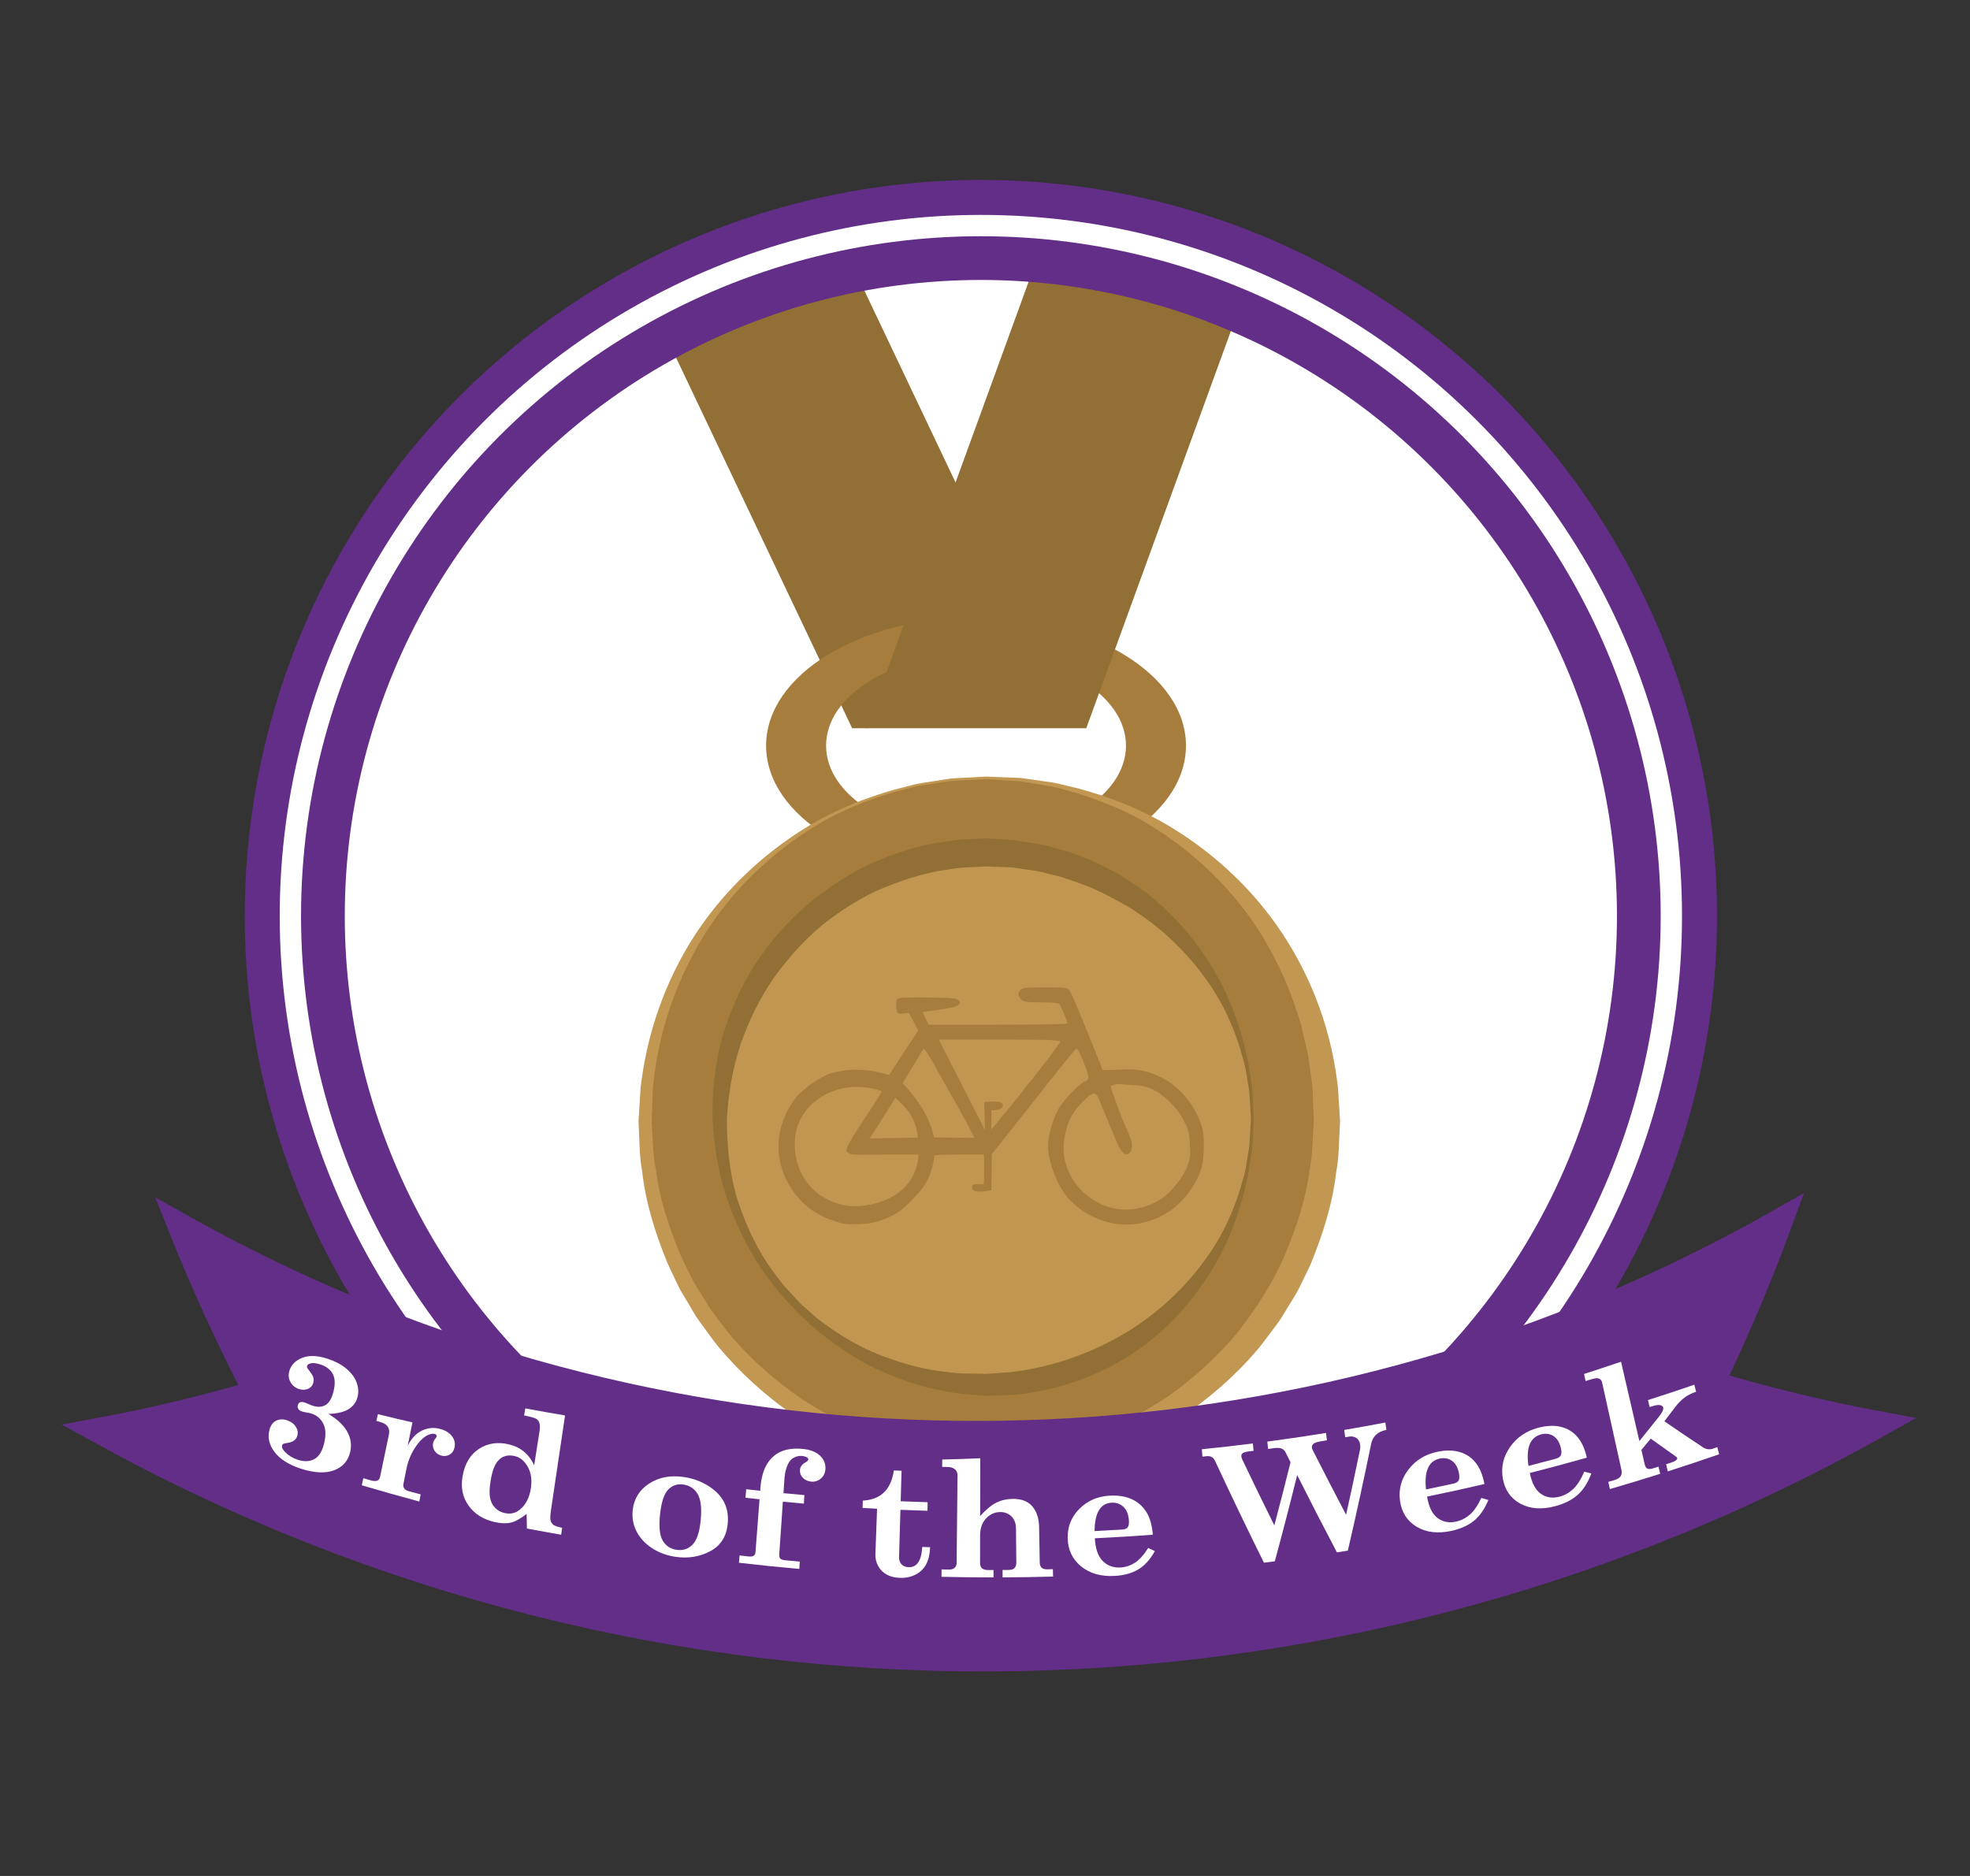 <?xml version="1.0" encoding="utf-8"?>
<!-- Generator: Adobe Illustrator 16.0.4, SVG Export Plug-In . SVG Version: 6.00 Build 0)  -->
<!DOCTYPE svg PUBLIC "-//W3C//DTD SVG 1.1//EN" "http://www.w3.org/Graphics/SVG/1.1/DTD/svg11.dtd">
<svg version="1.1" id="Livello_1" xmlns="http://www.w3.org/2000/svg" xmlns:xlink="http://www.w3.org/1999/xlink" x="0px" y="0px"
	 width="225.205px" height="214.48px" viewBox="0 0 225.205 214.48" enable-background="new 0 0 225.205 214.48"
	 xml:space="preserve">
<rect x="0" y="0" width="225.205" height="214.48" fill="#333333" stroke="none"/>
<circle fill="#FFFFFF" stroke="#622E88" stroke-width="4" stroke-miterlimit="10" cx="112.13" cy="104.723" r="82.153"/>
<path fill="#926F34" d="M98.593,32.76c-7.637,1.504-14.855,4.161-21.472,7.785l20.294,42.714h1.809l10.134-27.842L98.593,32.76z"/>
<polygon fill="none" points="109.357,54.832 99.224,82.674 122.584,82.674 "/>
<path fill="#A67D3C" d="M111.577,95.731c-9.469,0-17.142-4.691-17.142-10.481s7.673-10.481,17.142-10.481
	s17.142,4.691,17.142,10.481S121.046,95.731,111.577,95.731z M111.577,70.575c-13.251,0-23.999,6.572-23.999,14.675
	c0,8.104,10.748,14.675,23.999,14.675c13.252,0,23.999-6.571,23.999-14.675C135.576,77.147,124.829,70.575,111.577,70.575z"/>
<g>
	<path fill="#A67D3C" d="M112.716,88.938c-21.521,0-38.973,17.571-38.973,39.238s17.452,39.238,38.973,39.238
		c21.52,0,38.974-17.571,38.974-39.238S134.235,88.938,112.716,88.938z M112.716,156.204c-15.377,0-27.838-12.549-27.838-28.028
		c0-15.481,12.461-28.028,27.838-28.028s27.838,12.547,27.838,28.028C140.554,143.655,128.093,156.204,112.716,156.204z"/>
	<g>
		<path fill="#C19751" d="M112.724,89.087c0,0-0.958,0.046-2.756,0.132c-0.447,0.034-0.955,0.019-1.499,0.1
			c-0.544,0.082-1.137,0.172-1.779,0.269c-0.639,0.109-1.336,0.175-2.062,0.338c-0.721,0.188-1.487,0.389-2.297,0.601
			c-3.197,0.929-7.064,2.378-10.887,5.059c-3.833,2.615-7.735,6.273-10.794,11.092c-3.037,4.809-5.27,10.696-5.952,17.149
			c-0.114,0.802-0.083,1.623-0.133,2.441c-0.007,0.808-0.116,1.671-0.041,2.446c0.118,1.681,0.118,3.432,0.46,5.061
			c0.417,3.328,1.525,6.682,2.893,9.9c0.385,0.791,0.772,1.584,1.161,2.381c0.388,0.797,0.909,1.525,1.358,2.295l0.701,1.143
			c0.25,0.371,0.535,0.72,0.801,1.081c0.55,0.71,1.064,1.451,1.645,2.143c2.35,2.752,5.115,5.176,8.148,7.256
			c3.085,2.013,6.478,3.558,10.016,4.677c3.543,1.044,7.349,1.504,10.947,1.567c3.927-0.134,7.438-0.652,11.013-1.75
			c3.501-1.175,6.84-2.767,9.859-4.811c2.97-2.11,5.65-4.557,7.934-7.294c2.196-2.8,4.107-5.78,5.459-8.967
			c1.332-3.176,2.406-6.438,2.808-9.749c0.333-1.637,0.318-3.293,0.431-4.917l0.03-0.536l-0.023-0.631l-0.047-1.257
			c-0.049-0.823-0.021-1.692-0.133-2.461c-0.108-0.772-0.215-1.539-0.322-2.3c-0.059-0.381-0.088-0.762-0.17-1.141l-0.269-1.132
			c-0.174-0.754-0.348-1.502-0.52-2.244c-0.22-0.729-0.482-1.439-0.717-2.152c-0.94-2.855-2.279-5.455-3.696-7.875
			c-2.954-4.782-6.746-8.462-10.497-11.125c-3.742-2.726-7.563-4.231-10.733-5.207c-0.804-0.224-1.565-0.435-2.281-0.634
			c-0.722-0.174-1.417-0.248-2.055-0.365c-0.64-0.105-1.232-0.203-1.775-0.293c-0.543-0.089-1.046-0.079-1.491-0.119
			c-1.789-0.11-2.743-0.169-2.743-0.169L112.724,89.087z M112.716,88.787c0,0,0.963,0.039,2.768,0.111
			c0.451,0.031,0.959,0.011,1.509,0.089c0.55,0.079,1.151,0.165,1.8,0.257c0.646,0.105,1.353,0.166,2.087,0.326
			c0.732,0.176,1.51,0.363,2.332,0.561c3.247,0.881,7.197,2.239,11.215,4.791c4.011,2.518,8.173,6.098,11.581,10.941
			c3.39,4.857,5.975,10.864,6.858,17.789c0.139,0.86,0.128,1.662,0.201,2.504l0.079,1.255l0.04,0.631
			c-0.001-0.041,0.007,0.144,0.004,0.155l-0.003,0.082l-0.008,0.164l-0.015,0.328c-0.101,1.752-0.083,3.538-0.422,5.31
			c-0.414,3.579-1.538,7.121-2.96,10.571c-0.408,0.842-0.817,1.687-1.228,2.535c-0.413,0.848-0.96,1.625-1.438,2.444l-0.745,1.217
			c-0.265,0.396-0.565,0.767-0.848,1.152c-0.582,0.757-1.131,1.546-1.747,2.282c-2.487,2.938-5.44,5.51-8.672,7.717
			c-3.286,2.139-6.9,3.782-10.671,4.965c-3.762,1.106-7.907,1.605-11.655,1.647l-3.022-0.169c-0.99-0.018-1.964-0.195-2.938-0.354
			l-1.461-0.236l-0.73-0.119l-0.715-0.189l-2.854-0.762c-3.734-1.237-7.294-2.927-10.515-5.098
			c-3.168-2.237-6.036-4.831-8.458-7.755c-0.599-0.734-1.13-1.52-1.694-2.272c-0.273-0.383-0.565-0.752-0.821-1.145l-0.718-1.208
			c-0.46-0.813-0.991-1.584-1.386-2.423c-0.395-0.84-0.787-1.676-1.178-2.508c-1.386-3.407-2.476-6.856-2.874-10.419
			c-0.331-1.781-0.298-3.471-0.394-5.166c-0.006-0.229-0.023-0.384-0.022-0.672l0.04-0.643l0.08-1.279
			c0.071-0.847,0.064-1.696,0.201-2.524c0.87-6.665,3.318-12.68,6.6-17.481c3.302-4.809,7.353-8.411,11.282-10.976
			c3.938-2.598,7.841-4.012,11.062-4.94c0.816-0.209,1.588-0.407,2.315-0.594c0.73-0.17,1.435-0.24,2.08-0.354
			c0.648-0.102,1.247-0.195,1.796-0.281s1.053-0.072,1.501-0.109c1.796-0.097,2.754-0.147,2.754-0.147L112.716,88.787z"/>
		<path fill="#C19751" d="M112.708,156.354c0,0-0.684-0.037-1.967-0.107c-0.321-0.027-0.68-0.018-1.073-0.079
			c-0.393-0.062-0.822-0.13-1.286-0.202c-0.461-0.082-0.966-0.134-1.488-0.255c-0.52-0.134-1.072-0.274-1.656-0.424
			c-2.305-0.663-5.098-1.667-7.928-3.511c-2.821-1.825-5.736-4.39-8.129-7.824c-2.379-3.43-4.158-7.744-4.806-12.535
			c-0.101-0.596-0.099-1.206-0.153-1.815c-0.021-0.623-0.127-1.199-0.078-1.873c0.065-1.214,0.037-2.412,0.271-3.706
			c0.281-2.578,1.057-5.057,2.049-7.517c1.026-2.449,2.479-4.745,4.159-6.899c1.74-2.114,3.804-3.991,6.086-5.611
			c2.32-1.573,4.887-2.801,7.583-3.701c1.371-0.371,2.739-0.781,4.159-0.955c0.704-0.117,1.408-0.246,2.123-0.262l2.201-0.127
			c2.651,0.018,5.703,0.37,8.417,1.161c2.732,0.845,5.354,2.026,7.739,3.567c2.346,1.59,4.495,3.444,6.3,5.573
			c1.75,2.165,3.277,4.484,4.367,6.976c1.028,2.503,1.838,5.073,2.135,7.668c0.243,1.285,0.229,2.579,0.3,3.849l0.01,0.238
			l0.005,0.119l0.003,0.06l-0.004,0.133l-0.031,0.449l-0.061,0.896c-0.055,0.604-0.05,1.168-0.152,1.795
			c-0.661,5.051-2.576,9.358-5.063,12.844c-2.499,3.469-5.524,6.013-8.426,7.789c-2.91,1.798-5.75,2.747-8.081,3.362
			c-0.59,0.138-1.147,0.268-1.673,0.39c-0.526,0.112-1.032,0.154-1.496,0.228c-0.465,0.064-0.895,0.124-1.289,0.178
			c-0.394,0.055-0.758,0.039-1.081,0.06c-1.292,0.046-1.98,0.071-1.98,0.071L112.708,156.354z M112.716,156.054
			c0,0,0.68-0.044,1.956-0.129c0.317-0.029,0.676-0.024,1.063-0.089c0.386-0.065,0.809-0.137,1.265-0.215
			c0.454-0.085,0.949-0.141,1.463-0.266c0.509-0.146,1.05-0.301,1.622-0.464c2.254-0.71,4.965-1.806,7.599-3.778
			c2.642-1.923,5.298-4.565,7.343-7.974c0.982-1.723,1.897-3.571,2.543-5.59c0.161-0.504,0.341-1.006,0.491-1.521
			c0.116-0.524,0.233-1.053,0.351-1.585c0.296-1.063,0.337-2.124,0.514-3.201c0.076-0.537,0.054-1.167,0.086-1.752l0.029-0.898
			l0.014-0.451c0.002-0.086,0,0.054-0.001,0.02l-0.003-0.053l-0.006-0.107l-0.012-0.214c-0.082-1.143-0.072-2.307-0.309-3.457
			c-0.285-2.327-1.045-4.617-1.983-6.848c-0.945-2.24-2.282-4.338-3.82-6.31c-1.603-1.927-3.478-3.657-5.562-5.149
			c-2.119-1.447-4.464-2.576-6.927-3.414c-2.526-0.782-4.944-1.154-7.775-1.264c-2.502,0.038-5.214,0.353-7.709,1.081
			c-2.5,0.782-4.899,1.865-7.083,3.28c-2.148,1.463-4.108,3.17-5.776,5.111c-1.608,1.982-3.019,4.104-4.029,6.386
			c-0.974,2.273-1.768,4.655-2.068,6.999c-0.246,1.142-0.25,2.401-0.338,3.6c-0.055,0.534,0.019,1.157,0.021,1.727
			c0.032,0.58,0.007,1.163,0.085,1.732c0.46,4.579,2.024,8.768,4.157,12.203c2.15,3.443,4.917,6.064,7.641,7.94
			c2.714,1.926,5.472,2.967,7.752,3.63c0.578,0.15,1.124,0.294,1.639,0.429c0.518,0.116,1.015,0.162,1.47,0.239
			c0.458,0.068,0.88,0.132,1.268,0.189s0.751,0.046,1.07,0.07c1.284,0.06,1.969,0.092,1.969,0.092L112.716,156.054z"/>
	</g>
</g>
<g>
	<circle fill="#C19650" cx="112.716" cy="127.896" r="30.438"/>
	<path fill="#926F34" d="M143.303,127.903c0,0-0.032,0.746-0.092,2.146c-0.024,0.35-0.011,0.74-0.071,1.17
		c-0.062,0.43-0.13,0.898-0.203,1.404c-0.085,0.505-0.129,1.058-0.238,1.634c-0.132,0.571-0.271,1.179-0.419,1.821
		c-0.667,2.537-1.647,5.644-3.576,8.839c-1.901,3.182-4.622,6.55-8.418,9.273c-3.785,2.71-8.647,4.661-13.977,5.24
		c-0.664,0.091-1.341,0.064-2.017,0.102l-1.019,0.031l-0.511,0.016l-0.126-0.001l-0.062-0.005l-0.123-0.009l-0.246-0.017
		c-1.32-0.122-2.617-0.159-4.045-0.479c-2.826-0.438-5.488-1.411-8.101-2.623c-2.607-1.233-4.982-2.953-7.234-4.821
		c-2.196-1.951-4.152-4.189-5.845-6.649c-1.65-2.491-2.947-5.229-3.928-8.096c-0.95-2.903-1.439-5.879-1.594-9.028
		c-0.038-2.92,0.264-6.143,1.056-9.107c0.878-2.957,2.109-5.811,3.749-8.411c1.688-2.562,3.699-4.886,5.98-6.867
		c2.325-1.917,4.822-3.603,7.515-4.807c2.687-1.188,5.481-2.084,8.301-2.431c1.396-0.273,2.805-0.275,4.188-0.354l0.259-0.01
		l0.13-0.005l0.064-0.003l0.144,0.005l0.491,0.029l0.977,0.06c0.659,0.056,1.271,0.044,1.958,0.154
		c1.354,0.24,2.746,0.363,3.985,0.758c0.632,0.169,1.26,0.338,1.882,0.505c0.609,0.209,1.2,0.459,1.791,0.685
		c1.199,0.415,2.285,1.034,3.375,1.579c0.556,0.252,1.046,0.61,1.548,0.934c0.498,0.328,0.99,0.653,1.478,0.975
		c3.789,2.753,6.504,6.129,8.401,9.318c1.927,3.201,2.909,6.31,3.571,8.851c0.146,0.643,0.286,1.251,0.416,1.823
		c0.109,0.575,0.151,1.126,0.235,1.63c0.072,0.506,0.138,0.974,0.199,1.402c0.058,0.429,0.044,0.824,0.068,1.176
		c0.056,1.406,0.086,2.156,0.086,2.156V127.903z M143.003,127.896c0,0-0.045-0.741-0.13-2.133c-0.03-0.347-0.024-0.737-0.091-1.159
		c-0.069-0.423-0.145-0.883-0.226-1.381c-0.086-0.497-0.155-1.036-0.296-1.596c-0.159-0.555-0.328-1.145-0.507-1.769
		c-0.761-2.462-1.998-5.404-4.147-8.264c-2.104-2.874-5.013-5.709-8.684-7.956c-1.869-1.06-3.839-2.12-6.028-2.838
		c-0.543-0.185-1.092-0.37-1.645-0.558c-0.566-0.138-1.138-0.278-1.713-0.419c-1.153-0.344-2.307-0.396-3.479-0.6
		c-0.583-0.091-1.271-0.069-1.908-0.11l-0.978-0.039l-0.491-0.02c0.016,0.001-0.123-0.005,0.021,0.001l-0.059,0.004l-0.117,0.008
		l-0.233,0.015c-1.245,0.086-2.516,0.063-3.772,0.315c-2.542,0.298-5.042,1.12-7.502,2.101c-2.459,1.022-4.755,2.495-6.918,4.181
		c-2.129,1.744-3.989,3.838-5.638,6.116c-1.606,2.315-2.857,4.892-3.799,7.599c-0.915,2.749-1.387,5.487-1.565,8.54
		c-0.015,2.824,0.267,5.811,1.024,8.621c0.838,2.796,2.023,5.489,3.618,7.913c0.395,0.607,0.85,1.171,1.281,1.748
		c0.223,0.283,0.425,0.584,0.664,0.852l0.731,0.792c0.502,0.512,0.938,1.087,1.488,1.543l1.608,1.399
		c2.237,1.736,4.655,3.175,7.2,4.167c2.533,0.958,5.167,1.703,7.702,1.909c1.224,0.207,2.606,0.148,3.914,0.192l0.247,0.008
		l0.124,0.004l0.062,0.002c0.035,0.002-0.08-0.005-0.003-0.005l0.471-0.033l0.937-0.067c0.621-0.06,1.243-0.053,1.848-0.162
		c4.879-0.64,9.273-2.364,12.947-4.605c3.664-2.276,6.569-5.118,8.668-8c2.148-2.864,3.387-5.809,4.144-8.274
		c0.178-0.624,0.346-1.214,0.504-1.77c0.14-0.56,0.208-1.097,0.292-1.593c0.08-0.497,0.154-0.957,0.222-1.378
		c0.065-0.422,0.059-0.818,0.088-1.166c0.081-1.397,0.124-2.144,0.124-2.144V127.896z"/>
</g>
<path fill="#926F34" d="M118.062,30.911l-8.705,23.921L99.224,82.674l-0.214,0.585h25.169l17.136-47.076
	C134.056,33.257,126.237,31.432,118.062,30.911z"/>
<circle fill="none" stroke="#622E88" stroke-width="5" stroke-miterlimit="10" cx="112.13" cy="104.724" r="75.216"/>
<g>
	<g>
		<path fill="#622E88" stroke="#622E88" stroke-width="3" stroke-miterlimit="10" d="M214.711,162.837
			c-6.562-1.224-12.94-2.78-19.114-4.636c2.933-6.104,5.539-12.271,7.817-18.473c-51.883,29.431-114.491,32.079-168.395,7.787
			c-4.848-2.195-9.625-4.608-14.315-7.239c2.547,6.378,5.444,12.724,8.695,19c-5.811,1.722-11.799,3.167-17.945,4.31
			C74.696,198.511,151.615,198.275,214.711,162.837L214.711,162.837L214.711,162.837z"/>
	</g>
</g>
<g>
	<g>
		<path fill="#FFFFFF" d="M37.541,161.66c1.011,0.598,1.725,1.262,2.141,2.002c0.415,0.743,0.537,1.509,0.36,2.305
			c-0.23,1.043-0.845,1.756-1.85,2.132c-1.001,0.374-2.282,0.312-3.828-0.193c-1.373-0.45-2.368-1.087-2.979-1.899
			c-0.612-0.809-0.806-1.646-0.588-2.506c0.133-0.521,0.387-0.877,0.764-1.067c0.378-0.19,0.803-0.203,1.276-0.044
			c0.427,0.145,0.748,0.38,0.964,0.707c0.216,0.329,0.281,0.666,0.196,1.017c-0.117,0.478-0.49,0.765-1.124,0.854
			c-0.271,0.041-0.437,0.08-0.499,0.117c-0.064,0.037-0.106,0.1-0.127,0.184c-0.051,0.207,0.058,0.452,0.328,0.729
			c0.395,0.406,0.881,0.707,1.461,0.898c0.744,0.244,1.382,0.216,1.912-0.084c0.532-0.301,0.902-0.913,1.116-1.838
			c0.211-0.909,0.173-1.65-0.113-2.214c-0.287-0.562-0.73-0.943-1.331-1.14c-0.143-0.049-0.337-0.088-0.582-0.127
			c-0.237-0.041-0.415-0.082-0.532-0.121c-0.183-0.06-0.316-0.153-0.398-0.277c-0.082-0.125-0.104-0.266-0.064-0.427
			c0.044-0.18,0.133-0.292,0.265-0.345c0.132-0.051,0.312-0.043,0.541,0.035c0.09,0.029,0.219,0.081,0.384,0.154
			c0.202,0.091,0.368,0.161,0.5,0.203c0.586,0.193,1.088,0.163,1.504-0.089c0.409-0.246,0.709-0.782,0.904-1.608
			c0.195-0.825,0.155-1.477-0.118-1.964c-0.271-0.488-0.734-0.834-1.388-1.049c-0.449-0.147-0.807-0.197-1.073-0.142
			c-0.267,0.055-0.419,0.157-0.457,0.306c-0.019,0.076-0.017,0.138,0.004,0.192c0.022,0.053,0.097,0.163,0.224,0.322
			c0.254,0.321,0.412,0.577,0.473,0.769c0.062,0.192,0.066,0.394,0.014,0.606c-0.084,0.345-0.285,0.588-0.603,0.727
			c-0.318,0.142-0.675,0.145-1.07,0.013c-0.414-0.142-0.728-0.398-0.938-0.772c-0.211-0.373-0.259-0.785-0.147-1.225
			c0.161-0.633,0.566-1.108,1.213-1.437c0.833-0.434,1.885-0.436,3.165-0.021c0.857,0.282,1.565,0.651,2.128,1.117
			c0.562,0.467,0.955,0.979,1.175,1.538c0.22,0.561,0.27,1.114,0.145,1.663c-0.135,0.598-0.462,1.07-0.983,1.414
			C39.384,161.423,38.597,161.62,37.541,161.66z"/>
		<path fill="#FFFFFF" d="M48.09,170.857c-0.052,0.272-0.104,0.544-0.157,0.815c-2.194-0.591-4.385-1.21-6.572-1.858
			c0.058-0.271,0.115-0.539,0.173-0.811c0.271,0.082,0.541,0.158,0.811,0.239c0.333,0.097,0.589,0.114,0.767,0.044
			c0.177-0.068,0.285-0.201,0.326-0.391c0.335-1.611,0.673-3.223,1.012-4.834c0.082-0.391,0.042-0.703-0.119-0.941
			c-0.162-0.238-0.421-0.409-0.781-0.514c-0.173-0.052-0.346-0.104-0.52-0.154c0.056-0.255,0.11-0.509,0.167-0.766
			c1.317,0.322,2.635,0.637,3.953,0.938c-0.182,0.892-0.363,1.778-0.542,2.669c0.412-0.827,0.95-1.403,1.616-1.725
			c0.665-0.325,1.352-0.392,2.065-0.203c0.607,0.158,1.062,0.431,1.36,0.812c0.299,0.378,0.407,0.799,0.322,1.257
			c-0.073,0.392-0.256,0.678-0.548,0.857c-0.293,0.181-0.617,0.224-0.974,0.13c-0.316-0.082-0.571-0.26-0.756-0.53
			c-0.188-0.271-0.25-0.569-0.186-0.898c0.035-0.181,0.126-0.356,0.271-0.525c0.08-0.097,0.123-0.168,0.132-0.215
			c0.016-0.085,0.006-0.147-0.029-0.197c-0.036-0.048-0.099-0.087-0.19-0.11c-0.234-0.063-0.517-0.009-0.846,0.161
			c-0.506,0.264-0.986,0.756-1.442,1.476c-0.456,0.721-0.767,1.49-0.931,2.306c-0.118,0.591-0.235,1.18-0.353,1.768
			c-0.041,0.203-0.01,0.378,0.096,0.521s0.273,0.244,0.5,0.307C47.173,170.608,47.632,170.733,48.09,170.857z"/>
		<path fill="#FFFFFF" d="M60.049,161.022c1.515,0.285,3.03,0.554,4.546,0.808c-0.543,3.621-1.082,7.245-1.614,10.865
			c-0.082,0.557-0.096,0.938-0.039,1.15c0.056,0.21,0.166,0.374,0.328,0.496c0.164,0.124,0.495,0.235,0.993,0.332
			c-0.038,0.266-0.074,0.529-0.112,0.793c-1.306-0.225-2.611-0.461-3.916-0.704c-0.012-0.558-0.023-1.116-0.034-1.675
			c-0.696,0.553-1.307,0.882-1.823,1c-0.518,0.117-1.137,0.09-1.86-0.075c-1.295-0.3-2.286-0.935-2.965-1.892
			c-0.68-0.955-0.898-2.085-0.664-3.381c0.259-1.432,0.888-2.461,1.879-3.096c0.991-0.635,2.105-0.807,3.351-0.52
			c0.669,0.154,1.243,0.417,1.723,0.798c0.482,0.38,0.888,0.907,1.226,1.593c0.197-1.26,0.395-2.518,0.593-3.775
			c0.071-0.449,0.077-0.779,0.016-0.994c-0.061-0.215-0.161-0.376-0.302-0.482c-0.141-0.108-0.449-0.213-0.923-0.317
			c-0.178-0.04-0.357-0.08-0.537-0.119C59.96,161.56,60.005,161.291,60.049,161.022z M58.827,166.471
			c-0.764-0.172-1.383-0.006-1.861,0.507c-0.393,0.415-0.682,1.157-0.863,2.22c-0.151,0.888-0.177,1.575-0.076,2.055
			c0.099,0.477,0.294,0.862,0.584,1.153c0.291,0.291,0.644,0.483,1.061,0.578c0.685,0.157,1.277,0.021,1.774-0.4
			c0.664-0.549,1.075-1.352,1.238-2.403c0.151-0.975,0.034-1.802-0.351-2.48C59.947,167.017,59.447,166.61,58.827,166.471z"/>
		<path fill="#FFFFFF" d="M78.154,168.867c1.037,0.15,1.97,0.482,2.803,1.007c0.834,0.521,1.434,1.136,1.803,1.844
			c0.368,0.711,0.514,1.524,0.434,2.449c-0.127,1.474-0.789,2.538-1.996,3.179c-1.207,0.644-2.535,0.858-3.976,0.648
			c-1.019-0.147-1.93-0.49-2.729-1.025c-0.798-0.536-1.385-1.184-1.756-1.94c-0.372-0.758-0.504-1.565-0.403-2.424
			c0.155-1.293,0.79-2.289,1.896-3.001C75.335,168.891,76.639,168.649,78.154,168.867z M78.124,169.728
			c-0.688-0.1-1.266,0.092-1.734,0.577c-0.467,0.484-0.778,1.41-0.929,2.784c-0.157,1.425-0.06,2.443,0.296,3.045
			c0.354,0.604,0.884,0.956,1.589,1.06c0.718,0.104,1.326-0.092,1.82-0.588c0.492-0.495,0.804-1.425,0.934-2.791
			c0.134-1.399,0.014-2.406-0.356-3.018C79.372,170.185,78.833,169.829,78.124,169.728z"/>
		<path fill="#FFFFFF" d="M89.563,170.715c0.796,0.078,1.594,0.152,2.391,0.221c-0.021,0.323-0.04,0.648-0.061,0.975
			c-0.799-0.069-1.599-0.144-2.398-0.222c-0.138,2-0.275,4.003-0.411,6.005c-0.016,0.233,0.024,0.403,0.12,0.502
			c0.095,0.101,0.275,0.16,0.54,0.188c0.56,0.055,1.121,0.104,1.681,0.154c-0.017,0.279-0.034,0.562-0.051,0.84
			c-2.301-0.202-4.601-0.438-6.899-0.706c0.022-0.279,0.045-0.558,0.068-0.837c0.329,0.037,0.658,0.075,0.987,0.112
			c0.298,0.032,0.509,0.011,0.631-0.075c0.124-0.083,0.192-0.235,0.208-0.458c0.153-2,0.306-3.999,0.459-5.997
			c-0.535-0.06-1.071-0.117-1.606-0.179c0.027-0.324,0.053-0.648,0.08-0.973c0.534,0.061,1.067,0.121,1.602,0.178
			c0.009-0.112,0.018-0.228,0.026-0.341c0.087-1.125,0.339-2.027,0.751-2.708c0.413-0.677,0.955-1.158,1.624-1.443
			c0.669-0.283,1.474-0.383,2.415-0.299c0.875,0.077,1.542,0.33,2.001,0.758c0.458,0.431,0.672,0.937,0.641,1.52
			c-0.026,0.466-0.196,0.835-0.514,1.108c-0.318,0.272-0.685,0.395-1.102,0.358c-0.39-0.034-0.71-0.177-0.959-0.431
			c-0.25-0.255-0.362-0.557-0.34-0.9c0.022-0.355,0.24-0.65,0.651-0.881c0.199-0.114,0.301-0.225,0.307-0.319
			c0.005-0.083-0.039-0.158-0.135-0.222c-0.145-0.098-0.342-0.156-0.591-0.179c-0.328-0.029-0.638,0.038-0.928,0.197
			c-0.292,0.16-0.514,0.402-0.669,0.727c-0.224,0.482-0.357,1.002-0.396,1.56C89.645,169.537,89.604,170.125,89.563,170.715z"/>
		<path fill="#FFFFFF" d="M102.185,168.118c0.293,0.011,0.586,0.023,0.879,0.036c-0.034,1.162-0.068,2.325-0.101,3.488
			c1.027,0.044,2.054,0.079,3.082,0.109c-0.006,0.326-0.013,0.651-0.02,0.979c-1.03-0.031-2.061-0.067-3.091-0.11
			c-0.052,1.795-0.104,3.593-0.155,5.39c-0.011,0.356,0.083,0.636,0.283,0.842c0.198,0.205,0.466,0.312,0.801,0.325
			c0.956,0.038,1.478-0.735,1.564-2.312c0.3,0.01,0.602,0.019,0.902,0.028c-0.036,0.839-0.197,1.51-0.485,2.012
			c-0.29,0.503-0.697,0.885-1.225,1.144c-0.528,0.258-1.12,0.376-1.775,0.349c-0.573-0.025-1.066-0.148-1.479-0.375
			s-0.735-0.55-0.969-0.97c-0.235-0.421-0.341-0.868-0.324-1.346c0.063-1.736,0.127-3.474,0.191-5.212
			c-0.554-0.03-1.107-0.061-1.66-0.094c0.011-0.28,0.023-0.558,0.034-0.833c1.019-0.061,1.823-0.37,2.409-0.931
			C101.631,170.081,102.01,169.243,102.185,168.118z"/>
		<path fill="#FFFFFF" d="M107.716,166.87c1.45-0.034,2.898-0.083,4.347-0.145c-0.004,2.202-0.01,4.403-0.014,6.605
			c0.677-0.747,1.294-1.258,1.859-1.535c0.564-0.276,1.181-0.419,1.853-0.426c0.931-0.011,1.643,0.235,2.144,0.74
			c0.568,0.584,0.865,1.412,0.884,2.496c0.024,1.343,0.047,2.688,0.071,4.031c0.005,0.278,0.08,0.481,0.224,0.607
			c0.144,0.129,0.352,0.187,0.622,0.18c0.22-0.005,0.439-0.013,0.659-0.017c0.006,0.281,0.012,0.562,0.018,0.845
			c-1.923,0.053-3.846,0.085-5.769,0.093c-0.001-0.281-0.003-0.562-0.005-0.844c0.208,0,0.416-0.002,0.623-0.004
			c0.346-0.004,0.581-0.062,0.702-0.178c0.168-0.152,0.25-0.368,0.248-0.639c-0.013-1.317-0.026-2.64-0.039-3.957
			c-0.006-0.568-0.18-1.019-0.52-1.352c-0.34-0.334-0.764-0.496-1.271-0.494c-0.626,0.002-1.167,0.242-1.621,0.719
			c-0.455,0.476-0.685,1.126-0.687,1.947c-0.002,1.051-0.004,2.099-0.006,3.148c-0.001,0.274,0.071,0.475,0.218,0.61
			c0.146,0.134,0.354,0.198,0.627,0.201c0.231,0,0.462,0,0.694,0c0,0.281,0.001,0.563,0.002,0.845
			c-1.984,0.001-3.968-0.021-5.953-0.068c0.004-0.28,0.008-0.562,0.013-0.844c0.275,0.009,0.551,0.012,0.826,0.019
			c0.292,0.006,0.515-0.058,0.665-0.197c0.151-0.136,0.229-0.333,0.231-0.594c0.032-3.328,0.065-6.655,0.098-9.985
			c0.003-0.289-0.096-0.521-0.294-0.689c-0.2-0.17-0.467-0.258-0.801-0.264c-0.22-0.004-0.44-0.01-0.661-0.014
			C107.707,167.433,107.712,167.151,107.716,166.87z"/>
		<path fill="#FFFFFF" d="M131.784,175.467c-2.207,0.165-4.416,0.3-6.624,0.406c0.063,1.192,0.363,2.06,0.903,2.598
			c0.54,0.54,1.219,0.787,2.034,0.74c0.584-0.034,1.13-0.215,1.638-0.54c0.508-0.323,1.016-0.888,1.522-1.689
			c0.254,0.12,0.508,0.237,0.763,0.355c-0.524,0.952-1.151,1.646-1.877,2.086c-0.726,0.44-1.629,0.693-2.707,0.753
			c-1.569,0.088-2.854-0.28-3.846-1.087c-0.991-0.811-1.5-1.879-1.535-3.204c-0.036-1.328,0.415-2.45,1.339-3.379
			c0.926-0.931,2.074-1.427,3.455-1.505c0.956-0.054,1.786,0.074,2.49,0.384c0.707,0.312,1.269,0.797,1.69,1.454
			C131.451,173.499,131.704,174.372,131.784,175.467z M125.129,175.046c1.049-0.05,2.097-0.107,3.146-0.17
			c0.295-0.019,0.503-0.099,0.624-0.238c0.122-0.142,0.174-0.39,0.157-0.739c-0.033-0.702-0.237-1.231-0.607-1.596
			c-0.371-0.363-0.826-0.528-1.371-0.497c-0.644,0.037-1.126,0.322-1.449,0.861C125.305,173.206,125.14,173.996,125.129,175.046z"/>
		<path fill="#FFFFFF" d="M137.391,165.696c1.945-0.198,3.89-0.418,5.833-0.662c0.026,0.278,0.052,0.561,0.079,0.841
			c-0.183,0.024-0.366,0.045-0.55,0.068c-0.347,0.043-0.578,0.109-0.692,0.199c-0.115,0.091-0.165,0.212-0.151,0.361
			c0.01,0.108,0.043,0.231,0.102,0.363c1.201,2.52,2.424,5.029,3.667,7.534c0.636-2.403,1.253-4.809,1.851-7.217
			c-0.186-0.37-0.371-0.74-0.555-1.111c-0.117-0.229-0.262-0.376-0.435-0.445c-0.228-0.089-0.519-0.109-0.872-0.062
			c-0.235,0.033-0.47,0.063-0.706,0.095c-0.027-0.28-0.055-0.56-0.083-0.84c2.239-0.3,4.476-0.627,6.71-0.989
			c0.034,0.28,0.067,0.56,0.101,0.84c-0.207,0.035-0.413,0.066-0.62,0.1c-0.452,0.071-0.752,0.169-0.901,0.289
			c-0.15,0.118-0.215,0.275-0.193,0.462c0.009,0.077,0.034,0.157,0.078,0.244c1.256,2.481,2.533,4.955,3.829,7.419
			c0.543-2.448,1.066-4.9,1.57-7.353c0.051-0.225,0.063-0.435,0.038-0.633c-0.048-0.368-0.191-0.629-0.43-0.793
			c-0.238-0.161-0.528-0.211-0.875-0.151c-0.137,0.024-0.274,0.047-0.411,0.07c-0.036-0.279-0.071-0.559-0.106-0.838
			c1.569-0.267,3.136-0.55,4.702-0.849c0.039,0.278,0.079,0.557,0.118,0.837c-0.52,0.11-0.919,0.301-1.2,0.571
			c-0.281,0.271-0.464,0.628-0.552,1.076c-0.83,4.058-1.715,8.113-2.653,12.161c-0.416,0.066-0.833,0.134-1.25,0.2
			c-1.543-2.932-3.058-5.876-4.544-8.834c-0.816,3.292-1.669,6.576-2.558,9.858c-0.415,0.054-0.828,0.105-1.242,0.157
			c-1.906-3.847-3.763-7.711-5.569-11.595c-0.112-0.243-0.249-0.407-0.408-0.491s-0.356-0.114-0.592-0.089
			c-0.155,0.016-0.31,0.032-0.464,0.048C137.433,166.259,137.412,165.978,137.391,165.696z"/>
		<path fill="#FFFFFF" d="M169.697,169.673c-2.183,0.508-4.369,0.987-6.558,1.433c0.198,1.176,0.593,1.993,1.191,2.444
			c0.599,0.452,1.303,0.596,2.11,0.421c0.579-0.125,1.104-0.391,1.574-0.791c0.47-0.401,0.914-1.041,1.328-1.917
			c0.267,0.078,0.534,0.156,0.802,0.233c-0.417,1.027-0.964,1.816-1.639,2.368c-0.674,0.551-1.547,0.943-2.615,1.17
			c-1.555,0.332-2.877,0.165-3.954-0.485c-1.079-0.649-1.705-1.641-1.888-2.952c-0.185-1.315,0.138-2.503,0.954-3.571
			c0.817-1.066,1.904-1.74,3.271-2.032c0.947-0.201,1.788-0.204,2.525-0.003c0.739,0.2,1.355,0.596,1.85,1.185
			C169.142,167.766,169.494,168.598,169.697,169.673z M163.016,170.287c1.04-0.211,2.078-0.434,3.116-0.657
			c0.292-0.065,0.491-0.175,0.595-0.335c0.104-0.158,0.129-0.412,0.073-0.758c-0.112-0.696-0.375-1.191-0.786-1.496
			c-0.41-0.302-0.883-0.396-1.422-0.281c-0.638,0.136-1.085,0.496-1.346,1.081C162.984,168.427,162.908,169.241,163.016,170.287z"/>
		<path fill="#FFFFFF" d="M181.402,166.656c-2.17,0.615-4.344,1.199-6.521,1.755c0.24,1.166,0.666,1.964,1.281,2.387
			c0.616,0.425,1.327,0.529,2.13,0.317c0.576-0.152,1.092-0.444,1.549-0.869c0.458-0.426,0.88-1.086,1.263-1.982
			c0.271,0.064,0.541,0.131,0.812,0.194c-0.38,1.049-0.901,1.866-1.559,2.448c-0.656,0.585-1.517,1.021-2.579,1.3
			c-1.546,0.409-2.877,0.307-3.979-0.293c-1.103-0.597-1.765-1.556-1.997-2.859c-0.231-1.308,0.049-2.509,0.828-3.619
			c0.78-1.105,1.845-1.834,3.204-2.193c0.941-0.247,1.784-0.289,2.53-0.127c0.748,0.164,1.379,0.529,1.896,1.095
			C180.777,164.776,181.16,165.589,181.402,166.656z M174.729,167.598c1.034-0.263,2.066-0.534,3.098-0.81
			c0.291-0.079,0.485-0.199,0.584-0.363c0.099-0.165,0.115-0.418,0.046-0.763c-0.138-0.688-0.419-1.174-0.842-1.457
			c-0.422-0.284-0.899-0.352-1.436-0.212c-0.634,0.169-1.069,0.549-1.31,1.147C174.63,165.738,174.583,166.558,174.729,167.598z"/>
		<path fill="#FFFFFF" d="M181.084,157.086c1.413-0.454,2.822-0.918,4.229-1.399c0.705,3.025,1.404,6.048,2.097,9.072
			c0.763-0.938,1.518-1.882,2.267-2.829c0.355-0.456,0.506-0.794,0.454-1.008c-0.032-0.134-0.148-0.225-0.348-0.269
			c-0.199-0.046-0.493-0.005-0.881,0.119c-0.106,0.034-0.213,0.068-0.32,0.103c-0.063-0.267-0.127-0.534-0.19-0.802
			c1.769-0.565,3.535-1.151,5.297-1.758c0.068,0.265,0.137,0.534,0.205,0.798c-0.563,0.211-0.992,0.424-1.282,0.643
			c-0.4,0.296-0.759,0.658-1.078,1.08c-0.419,0.557-0.841,1.109-1.265,1.663c1.463,1.01,2.939,2.005,4.427,2.989
			c0.358,0.226,0.733,0.272,1.124,0.139c0.166-0.059,0.332-0.116,0.498-0.173c0.069,0.272,0.139,0.544,0.208,0.816
			c-1.952,0.677-3.909,1.329-5.868,1.956c-0.064-0.273-0.128-0.548-0.193-0.821c0.192-0.061,0.384-0.124,0.577-0.185
			c0.278-0.089,0.466-0.181,0.565-0.272c0.1-0.095,0.141-0.172,0.124-0.244c-0.015-0.062-0.064-0.12-0.149-0.177
			c-0.963-0.677-1.923-1.36-2.876-2.047c-0.353,0.43-0.708,0.858-1.065,1.287c0.125,0.549,0.25,1.096,0.375,1.643
			c0.06,0.259,0.16,0.428,0.305,0.497s0.354,0.064,0.627-0.021c0.217-0.068,0.433-0.136,0.649-0.204
			c0.063,0.274,0.127,0.547,0.19,0.821c-1.915,0.606-3.833,1.187-5.754,1.745c-0.058-0.274-0.116-0.551-0.176-0.825
			c0.237-0.067,0.475-0.137,0.711-0.207c0.341-0.1,0.573-0.245,0.699-0.437c0.125-0.192,0.156-0.436,0.091-0.73
			c-0.729-3.326-1.465-6.653-2.208-9.979c-0.05-0.226-0.164-0.373-0.343-0.445c-0.178-0.072-0.406-0.067-0.684,0.014
			c-0.288,0.085-0.576,0.17-0.863,0.254C181.202,157.625,181.143,157.355,181.084,157.086z"/>
	</g>
</g>
<path fill="#A67D3C" d="M137.409,128.847c-1.277-4.008-4.695-6.63-8.552-6.588l-2.795,0.103l-0.885-2.221
	c-1.72-4.309-2.607-6.42-2.88-6.83c-0.271-0.411-0.302-0.416-2.849-0.416c-2.256,0-2.612,0.039-2.805,0.301
	c-0.315,0.414-0.297,0.668,0.097,1.062c0.303,0.303,0.571,0.341,2.285,0.341c1.353,0,1.992,0.064,2.103,0.214
	c0.192,0.254,0.904,1.992,0.904,2.201c0,0.08-3.568,0.144-7.928,0.144h-7.933l-0.337-0.669c-0.19-0.373-0.347-0.711-0.347-0.751
	c0-0.046,0.812-0.171,1.806-0.291c2.023-0.239,2.766-0.596,2.279-1.092c-0.218-0.225-0.826-0.276-3.532-0.31
	c-2.226-0.025-3.333,0.02-3.46,0.15c-0.103,0.104-0.164,0.487-0.133,0.852c0.048,0.586,0.096,0.92,0.638,0.856l0.82-0.106
	l1.066,2.009l-3.33,5.105c-2.374-0.712-4.53-0.874-6.968-0.088c-1.173,0.493-2.835,1.674-3.595,2.564
	c-0.995,1.162-1.777,2.92-2.01,4.527c-0.026,0.177-0.044,0.358-0.056,0.533v1.221c0.251,3.459,2.651,6.694,6.006,7.807
	c1.557,0.522,1.594,0.528,3.222,0.472c1.216-0.041,1.807-0.161,2.863-0.57c1.535-0.598,2.252-1.19,3.854-2.938
	c1.623-1.778,1.792-3.804,1.855-4.344c0.133-0.048,1.461-0.093,2.953-0.093h2.717l0.024,1.365c0.016,0.75-0.038,1.709-0.03,1.873
	c0.013,0.234-0.073,0.1-0.646,0.141c-0.649,0.043-0.732,0.098-0.683,0.425c0.041,0.3,0.184,0.39,0.718,0.431
	c0.365,0.033,1.248-0.107,1.469-0.164l0.046-4.121l1.148-1.433c0.653-0.825,1.249-1.577,1.318-1.669
	c0.074-0.097,0.408-0.519,0.742-0.942c0.332-0.422,1.895-2.396,3.471-4.393c1.575-1.992,2.915-3.627,2.985-3.627
	c0.072,0,0.209,0.176,0.309,0.391c0.611,1.28,0.938,2.136,1.016,2.633c0.082,0.486,0.037,0.579-0.357,0.728
	c-0.675,0.259-2.521,2.216-3.066,3.261c-0.681,1.301-1.132,2.963-1.132,4.202c0,1.829,1.231,4.849,2.491,6.103
	c3.423,3.423,8.356,3.733,12.084,0.765c1.302-1.157,2.404-2.674,2.935-4.346C137.685,132.4,137.734,129.858,137.409,128.847z
	 M102.353,125.522c1.198,1.085,2.358,2.158,2.573,4.548l-5.481,0.08L102.353,125.522z M97.539,137.905
	c-3.274-0.109-6.721-2.613-6.686-7.208c0.029-4.542,4.907-7.689,9.978-5.938c-1.334,2.354-4.4,6.377-4.029,6.886
	c0.384,0.53,1.109,0.354,4.554,0.354h3.664C104.646,137.084,99.532,137.969,97.539,137.905z M106.768,130.044
	c-0.496-2.441-1.9-4.399-3.583-6.203l2.396-3.953c0.101,0,0.553,0.671,1.011,1.488c0.458,0.823,1.739,3.104,2.852,5.065
	c1.11,1.96,2.001,3.654,1.921,3.654L106.768,130.044z M117.355,124.172c-0.123,0.145-0.613,0.814-1.132,1.447l-2.888,3.517
	l-0.002-2.205c0.44-0.013,1.337-0.006,1.307-0.568c-0.024-0.565-1.265-0.41-2.125-0.372l0.086,3.219l-5.278-10.345h6.928
	c5.82,0,6.928,0.04,6.928,0.24C121.179,119.289,119.23,121.871,117.355,124.172z M133.766,136.234
	c-1.82,1.759-4.472,2.472-6.807,1.831c-3.509-0.968-5.836-4.384-5.302-7.79c0.299-1.897,0.812-2.974,1.994-4.177
	c1.374-1.405,1.624-1.413,2.132-0.071c0.122,0.328,0.389,0.987,0.592,1.453c0.204,0.471,0.671,1.601,1.041,2.512
	c0.754,1.866,1.184,2.301,1.78,1.76c0.489-0.682,0.059-1.686-0.479-2.849c-0.288-0.526-1.741-4.442-1.741-4.697
	c0.408-0.405,1.351-0.208,1.919-0.189c1.634,0.072,2.065,0.156,2.919,0.553c1.265,0.591,2.904,2.231,3.496,3.505
	c0.392,0.844,0.706,1.172,0.727,3.109C136.273,133.146,135.042,134.832,133.766,136.234z"/>
</svg>
